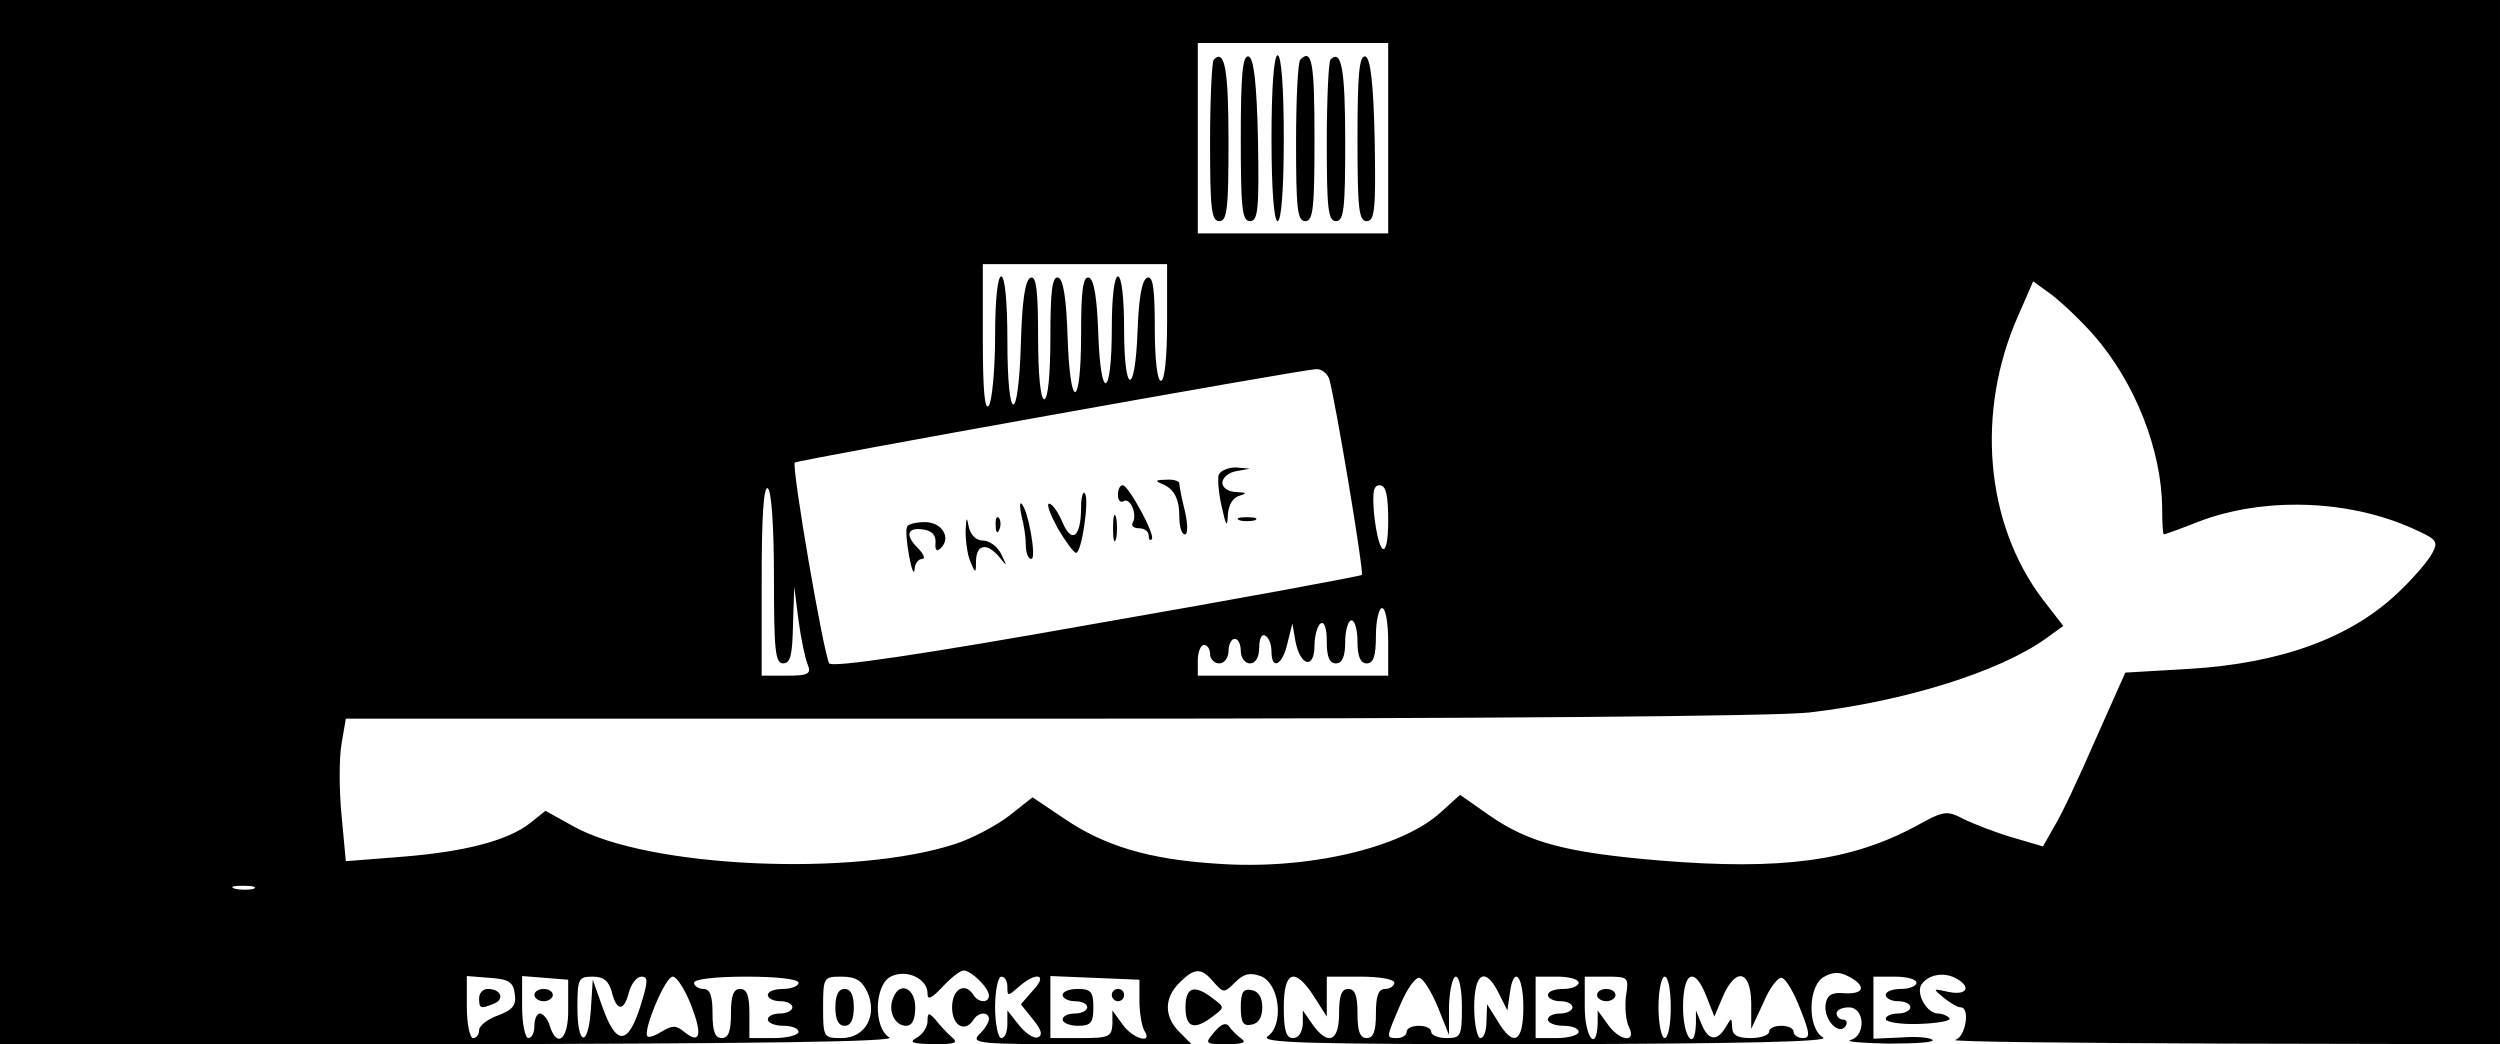<?xml version="1.0" standalone="no"?>
<!DOCTYPE svg PUBLIC "-//W3C//DTD SVG 20010904//EN"
 "http://www.w3.org/TR/2001/REC-SVG-20010904/DTD/svg10.dtd">
<svg version="1.0" xmlns="http://www.w3.org/2000/svg"
 width="407pt" height="170pt" viewBox="0 0 407 170"
 preserveAspectRatio="xMidYMid meet">

<g transform="translate(0,170) scale(0.1,-0.1)"
fill="#000000" stroke="none">
<path d="M0 850 l0 -850 733 0 c502 1 727 4 715 11 -26 15 -25 85 2 99 25 13
60 -3 60 -27 0 -12 6 -9 25 11 13 14 28 26 34 26 12 0 41 -28 41 -41 0 -12
-17 -12 -25 1 -14 22 -35 10 -35 -20 0 -30 21 -42 35 -20 8 13 25 13 25 1 0
-5 -7 -17 -16 -25 -14 -15 1 -16 165 -16 l181 0 -20 20 c-25 25 -25 55 0 80
25 25 36 25 56 1 16 -18 17 -18 35 0 14 14 24 16 41 10 31 -11 39 -79 12 -98
-15 -11 66 -13 452 -13 323 1 464 4 452 11 -26 15 -25 85 2 99 14 8 26 8 40 0
29 -15 25 -29 -7 -27 -21 2 -29 -3 -31 -19 -3 -24 22 -51 33 -34 3 5 1 10 -4
10 -6 0 -11 5 -11 10 0 6 9 10 20 10 26 0 28 -46 3 -53 -10 -3 18 -5 61 -6 44
0 76 2 72 6 -3 4 -27 6 -51 4 l-45 -2 0 51 0 50 35 0 c19 0 35 -4 35 -10 0 -5
-11 -10 -25 -10 -14 0 -25 -4 -25 -10 0 -5 9 -10 20 -10 11 0 20 -4 20 -10 0
-5 -9 -10 -20 -10 -11 0 -20 -4 -20 -9 0 -5 24 -9 54 -8 30 1 52 5 50 9 -3 4
-12 8 -19 8 -18 0 -36 32 -27 47 11 16 35 21 55 11 27 -14 20 -29 -10 -23 -27
6 -27 6 -9 -9 11 -9 23 -16 28 -16 16 0 8 -49 -9 -53 -10 -3 186 -5 435 -6
l452 -1 0 850 0 850 -2035 0 -2035 0 0 -850z m2260 625 l0 -155 -155 0 -155 0
0 155 0 155 155 0 155 0 0 -155z m-360 -300 c0 -57 -4 -95 -10 -95 -6 0 -10
35 -10 86 0 64 -3 85 -12 82 -9 -3 -14 -32 -16 -86 -4 -109 -22 -106 -22 3 0
50 -4 85 -10 85 -6 0 -10 -35 -10 -84 0 -114 -18 -122 -22 -10 -2 59 -7 89
-15 92 -10 3 -13 -20 -13 -92 0 -123 -18 -127 -22 -4 -2 62 -7 93 -15 96 -10
3 -13 -21 -13 -97 0 -61 -4 -101 -10 -101 -6 0 -10 40 -10 101 0 76 -3 100
-12 97 -9 -3 -14 -36 -16 -106 -4 -136 -22 -133 -22 3 0 63 -4 105 -10 105 -6
0 -10 -39 -10 -97 0 -54 -5 -105 -10 -113 -7 -10 -10 25 -10 108 l0 122 150 0
150 0 0 -95z m1509 -21 c67 -77 110 -186 111 -281 0 -24 1 -43 3 -43 1 0 27 9
57 21 105 40 242 36 347 -11 40 -18 43 -21 33 -40 -6 -12 -30 -40 -53 -62 -78
-76 -193 -118 -344 -127 l-103 -6 -49 -110 c-26 -60 -56 -124 -67 -141 l-18
-32 -51 15 c-27 8 -63 22 -79 30 -27 14 -32 13 -77 -12 -106 -57 -219 -72
-416 -56 -154 13 -214 29 -279 74 l-47 33 -31 -28 c-64 -59 -220 -95 -366 -84
-110 7 -182 29 -247 73 l-52 35 -38 -30 c-21 -16 -60 -37 -88 -46 -165 -54
-501 -39 -622 29 l-45 25 -25 -20 c-37 -29 -108 -47 -211 -55 l-89 -7 -7 75
c-4 41 -4 93 0 116 l7 41 1146 0 c720 0 1179 4 1236 10 155 18 309 66 385 120
l29 21 -34 44 c-93 123 -109 305 -39 462 l24 55 29 -21 c16 -12 48 -42 70 -67z
m-1245 -71 c10 -35 57 -315 53 -319 -2 -2 -196 -38 -432 -79 -286 -51 -430
-72 -435 -65 -9 14 -62 322 -56 327 4 4 818 150 848 152 9 1 19 -7 22 -16z
m-904 -324 c0 -117 2 -139 15 -139 12 0 15 14 16 63 l2 62 7 -55 c4 -30 11
-63 15 -72 6 -15 1 -18 -34 -18 l-41 0 0 156 c0 101 3 153 10 149 6 -4 10 -63
10 -146z m1000 94 c0 -67 -15 -61 -23 10 -3 36 -1 47 9 47 10 0 14 -15 14 -57z
m0 -198 l0 -55 -155 0 -155 0 0 25 c0 14 5 25 10 25 6 0 10 -7 10 -15 0 -8 7
-15 15 -15 8 0 15 9 15 20 0 11 5 20 10 20 6 0 10 -9 10 -20 0 -11 7 -20 15
-20 9 0 15 10 15 26 0 14 4 23 10 19 6 -3 10 -15 10 -26 0 -31 18 -22 26 14
l8 32 5 -29 c8 -41 31 -46 31 -7 0 16 5 33 10 36 6 4 10 -8 10 -29 0 -25 4
-36 15 -36 10 0 15 11 15 35 0 19 5 35 10 35 6 0 10 -16 10 -35 0 -24 5 -35
15 -35 11 0 15 12 15 45 0 25 5 45 10 45 6 0 10 -25 10 -55z m-1847 -402 c-7
-2 -21 -2 -30 0 -10 3 -4 5 12 5 17 0 24 -2 18 -5z m425 -171 c3 -18 -3 -26
-27 -35 -17 -6 -31 -17 -31 -24 0 -7 -4 -13 -10 -13 -5 0 -10 23 -10 51 l0 50
38 -3 c30 -2 38 -7 40 -26z m87 -24 c1 -50 -18 -66 -30 -28 -3 11 -11 20 -16
20 -5 0 -9 -9 -9 -20 0 -11 -4 -20 -10 -20 -5 0 -10 23 -10 51 l0 50 38 -3 37
-3 0 -47z m71 27 c8 -32 20 -32 28 0 4 14 13 25 20 25 12 0 11 -8 -2 -50 -20
-62 -39 -62 -61 0 l-16 45 -3 -47 c-4 -64 -22 -62 -22 2 0 47 2 50 25 50 18 0
26 -7 31 -25z m129 -21 c19 -49 15 -65 -11 -44 -13 11 -19 11 -36 1 -11 -7
-22 -11 -24 -8 -8 8 29 97 41 97 7 0 20 -21 30 -46z m175 36 c0 -5 -11 -10
-25 -10 -14 0 -25 -4 -25 -10 0 -5 9 -10 20 -10 11 0 20 -4 20 -10 0 -5 -9
-10 -20 -10 -11 0 -20 -4 -20 -10 0 -5 11 -10 25 -10 14 0 25 -4 25 -10 0 -5
-18 -10 -40 -10 l-40 0 0 40 c0 29 -4 40 -15 40 -11 0 -15 -11 -15 -40 0 -29
-4 -40 -15 -40 -11 0 -15 11 -15 40 0 29 -4 40 -15 40 -8 0 -15 5 -15 10 0 6
35 10 85 10 50 0 85 -4 85 -10z m112 -15 c17 -38 -3 -75 -42 -75 -29 0 -30 1
-30 50 0 49 1 50 30 50 23 0 33 -6 42 -25z m228 8 c0 -15 1 -15 18 0 29 26 49
21 24 -5 l-20 -23 20 -25 c14 -17 16 -26 7 -29 -6 -2 -20 7 -30 20 l-19 24 0
-22 c0 -13 -4 -23 -10 -23 -5 0 -10 23 -10 50 0 28 5 50 10 50 6 0 10 -7 10
-17z m215 -23 c0 -19 4 -41 8 -48 15 -23 -20 -13 -36 11 l-16 22 0 -22 c-1
-21 -6 -23 -51 -23 l-50 0 0 50 0 51 73 -3 72 -3 0 -35z m284 8 l21 -33 0 33
0 32 55 0 c30 0 55 -4 55 -10 0 -5 -7 -10 -15 -10 -11 0 -15 -11 -15 -40 0
-29 -4 -40 -15 -40 -11 0 -15 11 -15 40 0 29 -4 40 -15 40 -11 0 -15 -11 -15
-40 0 -46 -18 -53 -43 -18 l-16 23 0 -22 c-1 -14 -7 -23 -16 -23 -11 0 -15 12
-15 50 0 60 18 66 49 18z m202 -18 l18 -45 0 48 c1 26 6 47 11 47 6 0 10 -22
10 -50 0 -47 -2 -50 -25 -50 -14 0 -25 5 -25 10 0 6 -9 10 -20 10 -11 0 -20
-4 -20 -10 0 -5 -7 -10 -15 -10 -19 0 -19 -1 5 55 11 26 25 45 31 43 7 -2 20
-24 30 -48z m99 23 l14 -28 4 28 c6 46 22 30 22 -23 0 -57 -16 -66 -42 -22
l-17 27 -1 -27 c0 -16 -4 -28 -10 -28 -5 0 -10 23 -10 50 0 57 18 67 40 23z
m130 17 c0 -5 -11 -10 -25 -10 -14 0 -25 -4 -25 -10 0 -5 9 -10 20 -10 11 0
20 -4 20 -10 0 -5 -9 -10 -20 -10 -11 0 -20 -4 -20 -10 0 -5 11 -10 25 -10 14
0 25 -4 25 -10 0 -5 -16 -10 -35 -10 l-35 0 0 50 0 50 35 0 c19 0 35 -4 35
-10z m77 -22 c-2 -18 0 -41 5 -50 13 -27 -16 -23 -35 5 l-16 22 0 -22 c-2 -47
-21 -21 -21 27 l0 50 36 0 c35 0 36 -1 31 -32z m73 -18 c0 -27 -4 -50 -10 -50
-5 0 -10 23 -10 50 0 28 5 50 10 50 6 0 10 -22 10 -50z m58 18 l13 -33 14 33
c21 48 45 42 46 -10 l0 -43 20 43 c10 24 24 42 30 40 7 -2 20 -25 30 -51 16
-40 16 -47 4 -47 -8 0 -15 5 -15 10 0 6 -9 10 -20 10 -11 0 -20 -4 -20 -10 0
-5 -13 -10 -30 -10 -22 0 -30 5 -30 18 -1 16 -1 16 -11 -1 -14 -23 -28 -21
-39 6 l-9 22 0 -22 c-2 -47 -21 -21 -21 27 0 59 19 67 38 18z"/>
<path d="M1976 1603 c-3 -3 -6 -64 -6 -135 0 -107 2 -128 15 -128 13 0 15 21
15 129 0 118 -6 152 -24 134z"/>
<path d="M2020 1476 c0 -115 2 -136 15 -136 13 0 15 19 13 132 -2 94 -7 133
-15 136 -10 3 -13 -28 -13 -132z"/>
<path d="M2070 1475 c0 -83 4 -135 10 -135 6 0 10 52 10 135 0 83 -4 135 -10
135 -6 0 -10 -52 -10 -135z"/>
<path d="M2117 1603 c-4 -3 -7 -64 -7 -135 0 -107 2 -128 15 -128 13 0 15 22
15 135 0 123 -4 147 -23 128z"/>
<path d="M2166 1603 c-3 -3 -6 -64 -6 -135 0 -107 2 -128 15 -128 13 0 15 21
15 129 0 118 -6 152 -24 134z"/>
<path d="M2210 1476 c0 -115 2 -136 15 -136 13 0 15 19 13 132 -2 94 -7 133
-15 136 -10 3 -13 -28 -13 -132z"/>
<path d="M1984 927 c-2 -7 0 -31 5 -52 7 -32 9 -35 10 -13 1 16 8 28 19 31 13
4 11 5 -5 6 -13 0 -23 7 -23 15 0 8 10 17 23 19 l22 4 -23 2 c-12 0 -25 -5
-28 -12z"/>
<path d="M1890 913 c21 -8 30 -24 30 -55 0 -16 4 -28 9 -28 5 0 5 16 0 38 -5
20 -9 40 -9 45 0 4 -10 7 -22 6 -16 0 -18 -2 -8 -6z"/>
<path d="M1820 894 c0 -8 4 -13 9 -10 11 7 23 -22 15 -35 -3 -5 2 -9 10 -9 9
0 16 -5 16 -12 0 -6 2 -9 5 -6 7 6 -38 88 -47 88 -5 0 -8 -7 -8 -16z"/>
<path d="M1760 874 c0 -48 -15 -60 -30 -25 -7 17 -17 31 -22 31 -5 0 2 -18 14
-40 13 -22 26 -40 30 -40 9 0 22 89 14 97 -3 4 -6 -7 -6 -23z"/>
<path d="M1663 860 c4 -14 7 -35 7 -47 0 -13 4 -23 9 -23 9 0 -5 80 -16 90 -3
3 -3 -6 0 -20z"/>
<path d="M1812 840 c0 -19 2 -27 5 -17 2 9 2 25 0 35 -3 9 -5 1 -5 -18z"/>
<path d="M1572 835 c0 -16 3 -39 8 -50 8 -19 9 -19 9 3 1 26 18 29 38 5 13
-16 13 -16 3 5 -6 12 -19 22 -30 22 -11 0 -20 9 -23 23 -3 17 -4 15 -5 -8z"/>
<path d="M1621 844 c0 -11 3 -14 6 -6 3 7 2 16 -1 19 -3 4 -6 -2 -5 -13z"/>
<path d="M2018 853 c6 -2 18 -2 25 0 6 3 1 5 -13 5 -14 0 -19 -2 -12 -5z"/>
<path d="M1477 843 c-3 -5 -1 -26 3 -48 4 -22 8 -32 9 -22 0 9 6 17 12 17 6 0
3 7 -5 16 -23 22 -20 36 7 32 14 -2 21 -9 20 -22 -1 -12 2 -15 9 -8 17 17 1
42 -26 42 -14 0 -27 -3 -29 -7z"/>
<path d="M780 75 c0 -17 2 -18 24 -9 18 7 12 24 -10 24 -8 0 -14 -7 -14 -15z"/>
<path d="M870 80 c0 -5 7 -10 15 -10 8 0 15 5 15 10 0 6 -7 10 -15 10 -8 0
-15 -4 -15 -10z"/>
<path d="M1360 60 c0 -20 5 -30 15 -30 10 0 15 10 15 30 0 20 -5 30 -15 30
-10 0 -15 -10 -15 -30z"/>
<path d="M1730 80 c0 -5 9 -10 20 -10 11 0 20 -4 20 -10 0 -5 -9 -10 -20 -10
-11 0 -20 -4 -20 -10 0 -5 11 -10 25 -10 21 0 25 5 25 30 0 25 -4 30 -25 30
-14 0 -25 -4 -25 -10z"/>
<path d="M1810 80 c0 -5 5 -10 10 -10 6 0 10 5 10 10 0 6 -4 10 -10 10 -5 0
-10 -4 -10 -10z"/>
<path d="M2600 80 c0 -5 7 -10 15 -10 8 0 15 5 15 10 0 6 -7 10 -15 10 -8 0
-15 -4 -15 -10z"/>
<path d="M1454 75 c-9 -21 3 -45 21 -45 10 0 15 10 15 30 0 32 -26 43 -36 15z"/>
<path d="M1930 60 c0 -33 14 -38 44 -15 20 15 20 15 0 30 -30 23 -44 18 -44
-15z"/>
<path d="M2020 60 c0 -25 4 -31 18 -28 11 2 17 12 17 28 0 16 -6 26 -17 28
-14 3 -18 -3 -18 -28z"/>
<path d="M1510 37 c0 -9 -8 -21 -17 -26 -14 -8 -9 -10 26 -11 37 0 42 2 30 12
-8 7 -20 20 -26 28 -11 12 -13 12 -13 -3z"/>
<path d="M1977 20 c-16 -19 -16 -20 21 -20 25 0 32 3 23 9 -7 5 -16 14 -20 20
-5 7 -13 4 -24 -9z"/>
</g>
</svg>

